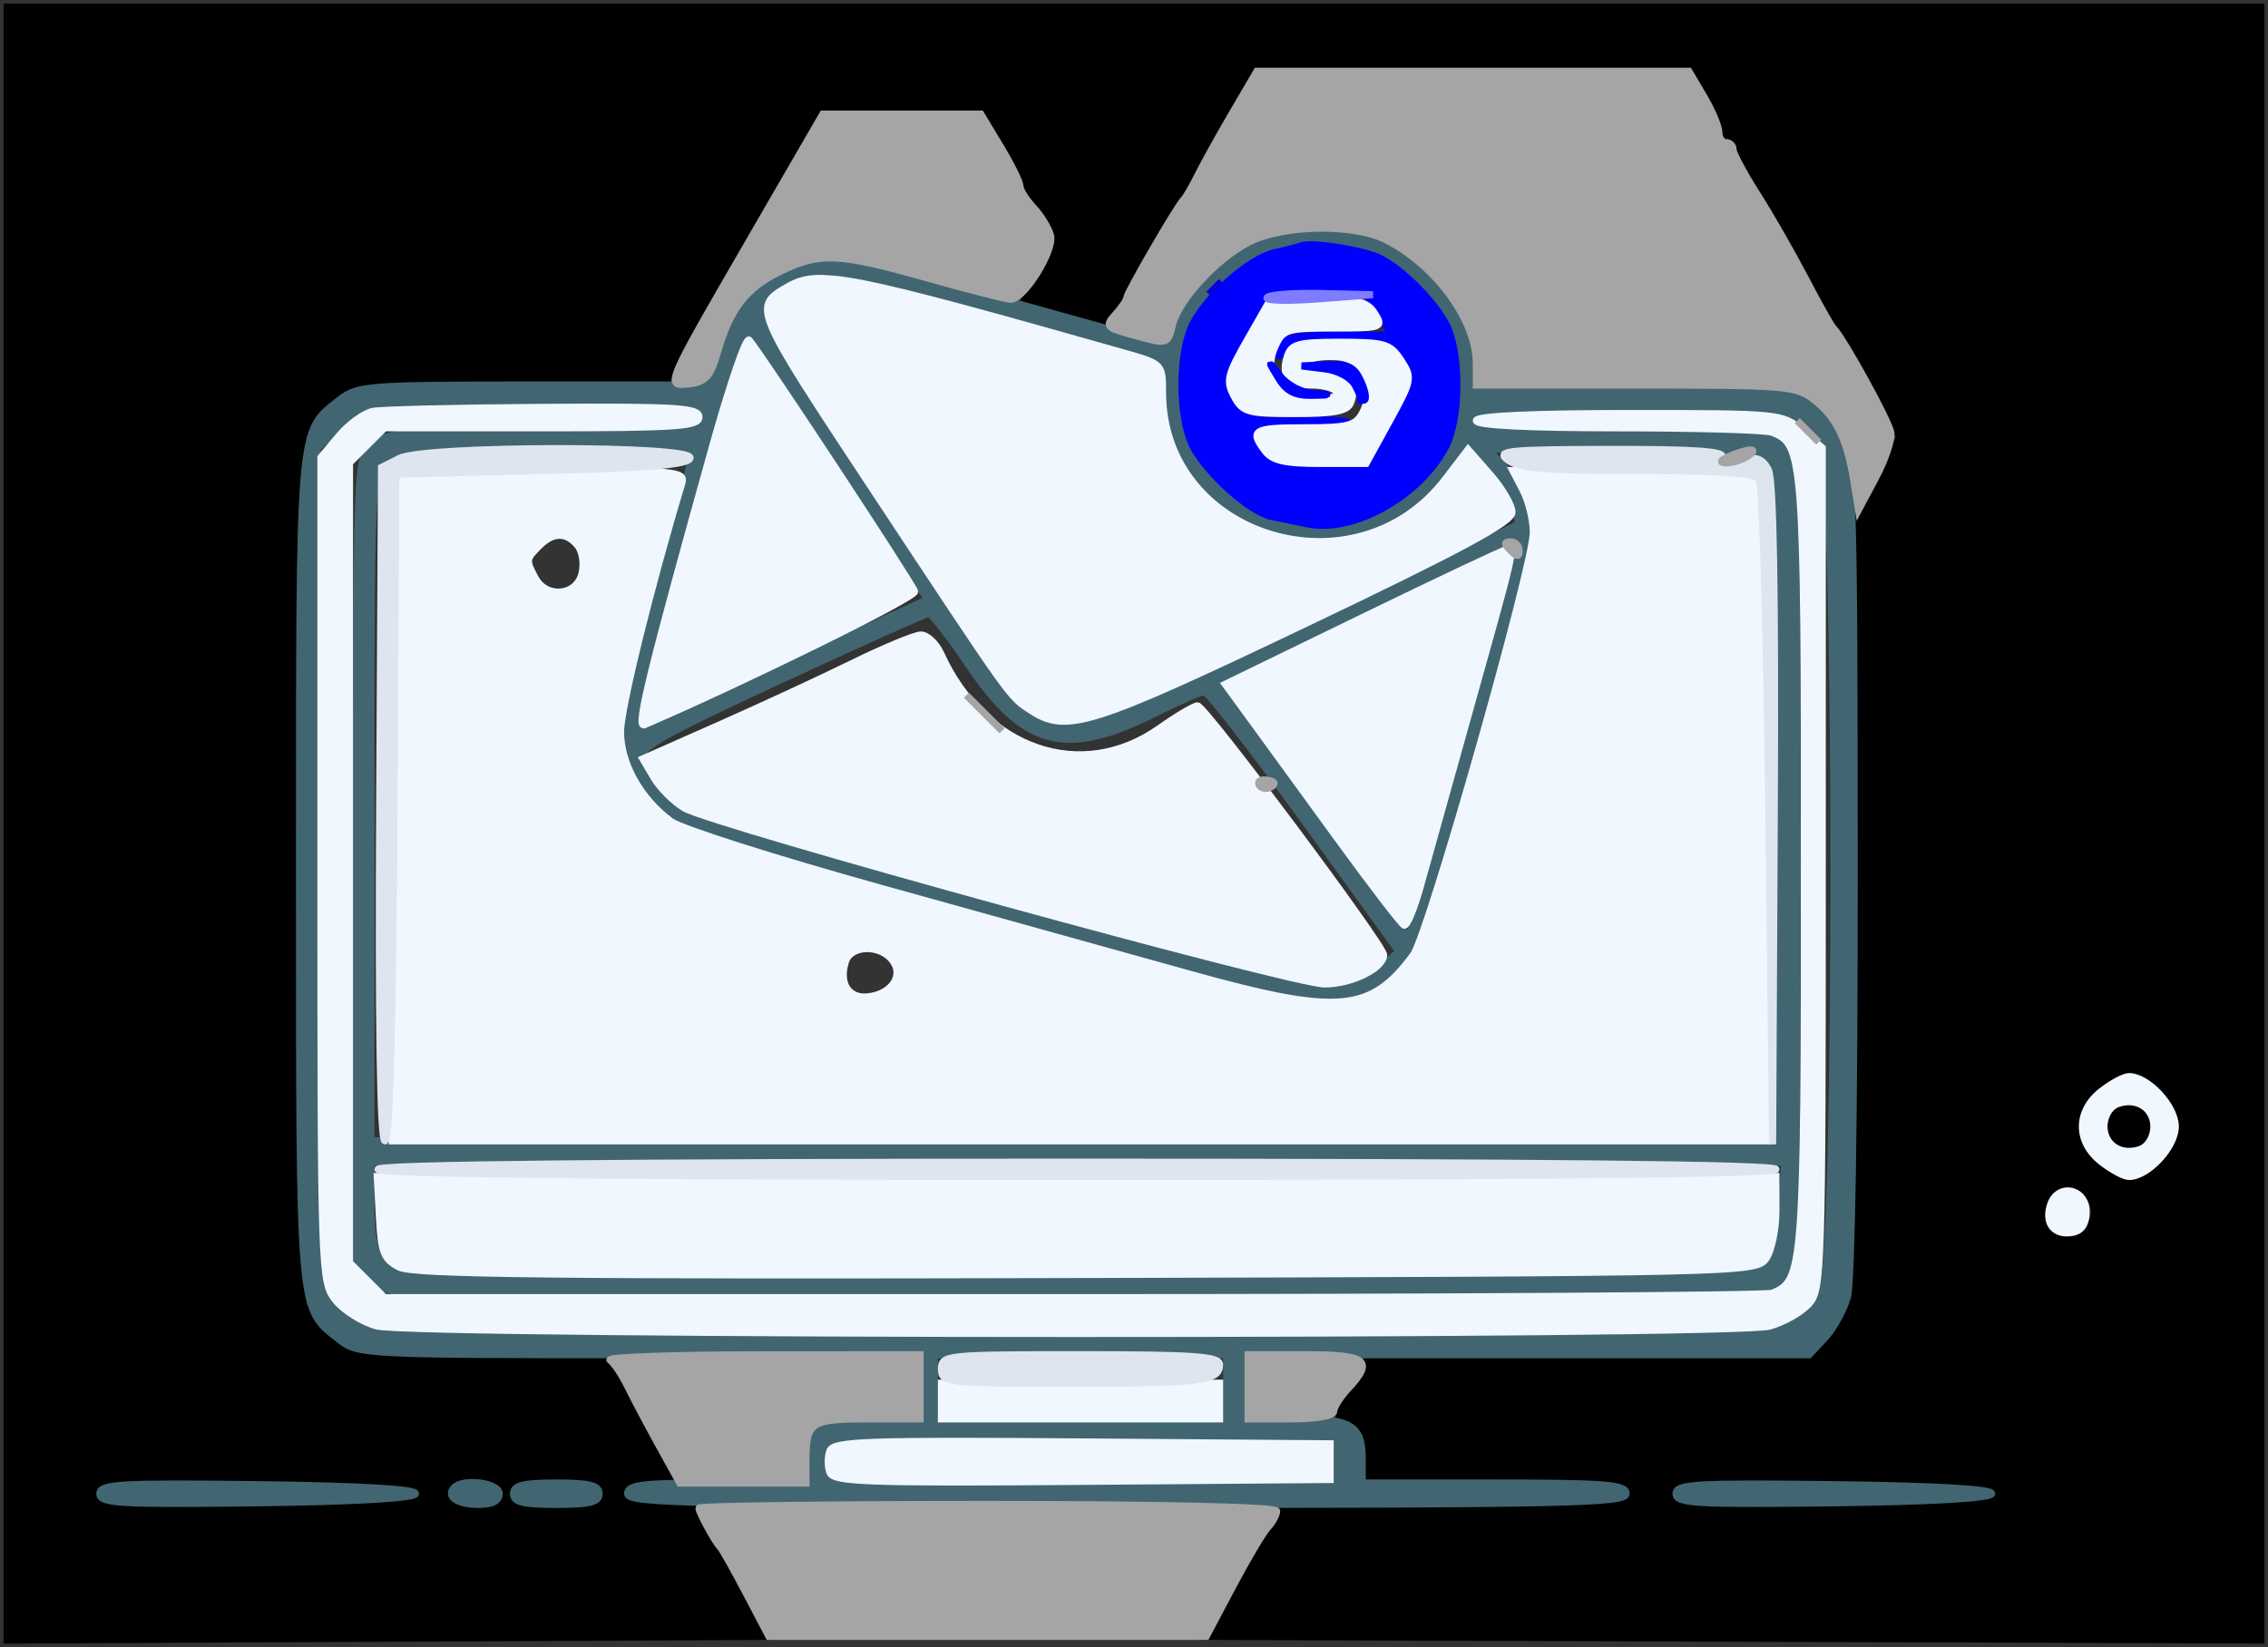 <?xml version="1.0" encoding="utf-8"?>
<!DOCTYPE svg PUBLIC "-//W3C//DTD SVG 20010904//EN" "http://www.w3.org/TR/2001/REC-SVG-20010904/DTD/svg10.dtd">
<svg version="1.0" xmlns="http://www.w3.org/2000/svg" width="318pt" height="231pt" viewBox="0 0 318 231" style="" preserveAspectRatio="xMidYMid meet">
<rect x="0" y="0" width="318" height="231" fill="#333333" stroke="none"/>
<g fill="#000000FF" stroke="#000000FF">
<path d="M 1.000 115.509 L 1.000 230.017 54.390 229.759 L 107.780 229.500 102.330 220.250 L 96.879 211.000 92.439 211.000 C 86.846 211.000 86.054 208.293 91.506 207.810 L 95.013 207.500 89.927 198.750 L 84.842 190.000 67.406 190.000 L 49.971 190.000 46.235 186.577 L 42.500 183.154 42.500 122.096 L 42.500 61.038 45.767 57.769 L 49.034 54.500 71.216 54.000 L 93.398 53.500 104.278 34.750 L 115.159 16.000 126.373 16.000 L 137.587 16.000 142.858 25.037 L 148.129 34.075 145.687 38.445 L 143.244 42.815 149.151 44.303 L 155.057 45.791 160.687 36.146 C 163.783 30.841 168.419 22.900 170.989 18.500 L 175.662 10.500 206.237 10.236 L 236.812 9.971 251.598 35.653 L 266.384 61.335 263.192 67.097 L 260.000 72.858 260.000 125.686 C 260.000 157.051 259.603 179.896 259.024 181.917 C 258.487 183.789 257.059 186.373 255.850 187.660 L 253.651 190.000 222.882 190.000 L 192.113 190.000 189.612 194.195 C 187.158 198.309 187.148 198.415 189.055 199.751 C 190.341 200.652 191.000 202.280 191.000 204.557 L 191.000 208.000 209.500 208.000 C 225.179 208.000 228.000 208.226 228.000 209.482 C 228.000 210.744 224.398 211.004 203.822 211.232 L 179.644 211.500 174.362 220.500 L 169.081 229.500 243.040 229.756 L 317.000 230.013 317.000 115.506 L 317.000 1.000 159.000 1.000 L 1.000 1.000 1.000 115.509 M 301.477 152.171 C 302.891 152.816 304.311 154.391 304.632 155.671 C 306.150 161.720 301.905 166.134 296.348 164.284 C 291.265 162.593 290.513 154.502 295.228 152.230 C 298.201 150.797 298.456 150.795 301.477 152.171 M 280.000 209.500 C 280.000 210.789 276.833 211.000 257.500 211.000 C 238.167 211.000 235.000 210.789 235.000 209.500 C 235.000 208.211 238.167 208.000 257.500 208.000 C 276.833 208.000 280.000 208.211 280.000 209.500 M 59.000 209.500 C 59.000 210.789 55.833 211.000 36.500 211.000 C 17.167 211.000 14.000 210.789 14.000 209.500 C 14.000 208.211 17.167 208.000 36.500 208.000 C 55.833 208.000 59.000 208.211 59.000 209.500 M 84.000 209.500 C 84.000 210.667 82.667 211.000 78.000 211.000 C 73.333 211.000 72.000 210.667 72.000 209.500 C 72.000 208.333 73.333 208.000 78.000 208.000 C 82.667 208.000 84.000 208.333 84.000 209.500 M 293.362 168.500 C 294.306 170.962 292.947 173.000 290.362 173.000 C 289.028 173.000 287.678 172.325 287.362 171.500 C 286.417 169.038 287.776 167.000 290.362 167.000 C 291.695 167.000 293.045 167.675 293.362 168.500 M 70.000 209.500 C 70.000 210.548 68.944 211.000 66.500 211.000 C 64.056 211.000 63.000 210.548 63.000 209.500 C 63.000 208.452 64.056 208.000 66.500 208.000 C 68.944 208.000 70.000 208.452 70.000 209.500 "/></g>
<g fill="#416672FF" stroke="#416672FF">
<path d="M 175.491 33.865 C 170.939 35.933 165.333 41.826 164.406 45.518 C 164.063 46.883 163.348 48.000 162.816 48.000 C 162.284 48.000 154.795 46.006 146.174 43.570 C 119.431 36.010 117.734 35.640 113.515 36.431 C 108.177 37.433 102.460 43.253 100.830 49.345 L 99.585 54.000 74.927 54.000 C 51.436 54.000 50.144 54.099 47.615 56.088 C 41.847 60.625 42.000 58.828 42.000 122.000 C 42.000 185.172 41.847 183.375 47.615 187.912 C 50.205 189.949 51.229 190.000 89.635 190.000 L 129.000 190.000 129.000 194.500 L 129.000 199.000 122.200 199.000 C 114.491 199.000 113.000 199.924 113.000 204.700 L 113.000 208.000 100.500 208.000 C 90.056 208.000 88.000 208.247 88.000 209.500 C 88.000 210.819 96.444 211.000 158.000 211.000 C 219.556 211.000 228.000 210.819 228.000 209.500 C 228.000 208.221 225.278 208.000 209.500 208.000 L 191.000 208.000 191.000 204.700 C 191.000 199.924 189.509 199.000 181.800 199.000 L 175.000 199.000 175.000 194.500 L 175.000 190.000 214.326 190.000 L 253.651 190.000 255.850 187.660 C 257.059 186.373 258.487 183.789 259.024 181.917 C 259.608 179.879 259.991 155.836 259.978 122.007 C 259.957 68.659 259.850 65.266 258.057 61.316 C 254.919 54.406 253.282 54.000 228.550 54.000 L 207.000 54.000 206.978 51.250 C 206.947 47.423 203.801 41.015 200.376 37.803 C 194.172 31.986 183.386 30.279 175.491 33.865 M 97.000 63.986 C 97.000 64.529 94.711 73.137 91.913 83.116 C 88.418 95.583 87.011 102.235 87.416 104.380 C 88.262 108.854 91.465 113.673 94.706 115.345 C 96.243 116.138 117.075 122.224 141.000 128.871 C 186.901 141.622 187.573 141.737 193.814 137.910 C 197.950 135.374 199.707 130.857 207.399 103.000 C 214.339 77.866 214.899 75.156 213.900 71.500 C 213.300 69.300 211.873 66.488 210.730 65.250 L 208.651 63.000 227.135 63.000 C 240.397 63.000 246.072 63.353 247.226 64.250 C 249.284 65.850 249.500 72.076 249.218 121.750 L 249.000 160.000 150.500 160.000 L 52.000 160.000 52.000 113.500 C 52.000 68.333 52.057 66.943 54.000 65.000 C 55.870 63.130 57.333 63.000 76.500 63.000 C 89.311 63.000 97.000 63.370 97.000 63.986 M 249.811 169.621 C 249.493 174.627 248.930 176.578 247.504 177.621 C 245.932 178.770 229.811 179.000 150.809 179.000 C 57.333 179.000 55.972 178.972 54.000 177.000 C 52.444 175.444 52.000 173.667 52.000 169.000 L 52.000 163.000 151.116 163.000 L 250.233 163.000 249.811 169.621 M 140.147 44.163 L 162.794 50.391 163.424 55.137 C 165.089 67.690 173.302 75.401 185.000 75.394 C 191.891 75.390 197.494 72.613 202.310 66.815 L 205.850 62.554 208.063 64.527 C 210.175 66.410 213.509 72.825 212.763 73.571 C 212.568 73.766 199.257 80.242 183.184 87.963 C 164.146 97.108 152.834 101.999 150.730 101.996 C 145.231 101.990 141.620 98.765 133.752 86.833 C 102.018 38.708 104.209 43.256 111.075 39.752 C 112.959 38.790 115.175 37.988 116.000 37.969 C 116.825 37.950 127.691 40.737 140.147 44.163 M 135.911 93.368 C 143.652 104.839 149.515 106.303 162.160 99.919 C 165.341 98.314 168.358 97.000 168.866 97.000 C 169.374 97.000 175.724 105.204 182.976 115.232 L 196.163 133.463 193.577 135.687 C 188.326 140.204 187.088 140.007 141.826 127.471 C 118.547 121.023 98.375 115.172 97.000 114.469 C 93.694 112.778 90.256 108.977 89.837 106.550 C 89.552 104.903 92.609 103.159 109.500 95.329 C 120.500 90.230 129.824 86.045 130.220 86.029 C 130.615 86.013 133.176 89.316 135.911 93.368 M 98.751 58.250 C 98.443 59.179 92.670 59.628 76.270 60.000 C 56.387 60.451 53.997 60.688 52.102 62.405 C 50.013 64.298 50.000 64.660 50.000 121.082 L 50.000 177.855 52.635 179.927 C 55.258 181.991 55.676 182.000 150.185 182.000 C 251.000 182.000 249.611 182.062 251.379 177.455 C 252.190 175.341 252.190 66.659 251.379 64.545 C 249.905 60.703 245.894 60.000 225.466 60.000 C 210.205 60.000 205.926 59.722 206.249 58.750 C 206.561 57.814 212.013 57.432 227.977 57.230 C 251.760 56.928 252.930 57.196 255.584 63.546 C 257.662 68.519 257.682 175.432 255.606 180.401 C 252.644 187.490 260.456 187.000 150.412 187.000 C 53.354 187.000 51.217 186.959 48.770 185.034 C 43.943 181.237 43.934 181.104 44.226 120.152 L 44.500 62.835 47.766 59.918 L 51.032 57.000 75.099 57.000 C 93.908 57.000 99.076 57.273 98.751 58.250 M 192.768 35.548 C 200.477 38.769 204.940 45.746 204.978 54.637 C 205.021 64.719 195.472 74.000 185.055 74.000 C 168.204 74.000 158.901 53.779 169.795 40.832 C 175.029 34.611 185.025 32.312 192.768 35.548 M 117.914 65.789 L 130.079 84.078 122.289 87.651 C 91.328 101.852 89.000 102.801 89.000 101.220 C 89.000 99.755 97.409 68.638 102.130 52.629 C 103.245 48.849 104.515 46.149 104.953 46.629 C 105.390 47.108 111.223 55.730 117.914 65.789 M 213.000 76.556 C 213.000 77.024 199.986 123.972 198.393 129.250 C 198.103 130.213 197.558 130.987 197.183 130.972 C 196.807 130.957 194.155 127.694 191.289 123.722 C 188.423 119.750 182.690 111.836 178.549 106.136 L 171.019 95.772 185.760 88.634 C 193.867 84.708 202.975 80.287 206.000 78.809 C 211.689 76.029 213.000 75.607 213.000 76.556 M 187.500 205.000 L 187.500 207.500 151.723 207.763 C 120.549 207.992 115.872 207.831 115.366 206.513 C 115.047 205.681 115.047 204.319 115.366 203.487 C 115.872 202.169 120.549 202.008 151.723 202.237 L 187.500 202.500 187.500 205.000 M 172.000 194.500 L 172.000 199.000 151.500 199.000 L 131.000 199.000 131.000 194.500 L 131.000 190.000 151.500 190.000 L 172.000 190.000 172.000 194.500 "/></g>
<g fill="#F1F7FEFF" stroke="#F1F7FEFF">
<path d="M 56.200 67.200 C 55.302 68.098 55.000 79.911 55.000 114.200 L 55.000 160.000 151.500 160.000 L 248.000 160.000 248.000 114.934 C 248.000 85.782 247.634 69.186 246.965 67.934 C 246.004 66.139 244.715 66.000 229.024 66.000 L 212.119 66.000 213.553 68.750 C 214.342 70.263 214.990 72.922 214.994 74.661 C 215.003 79.234 200.298 131.047 198.171 133.938 C 192.204 142.047 187.653 142.443 166.891 136.660 C 157.876 134.149 138.380 128.725 123.568 124.606 C 108.755 120.488 95.480 116.263 94.068 115.217 C 89.766 112.032 87.000 107.093 87.003 102.602 C 87.005 99.376 91.284 82.039 95.606 67.750 C 96.097 66.125 94.747 66.000 76.767 66.000 C 63.037 66.000 57.051 66.349 56.200 67.200 M 80.989 76.487 C 81.697 77.340 81.954 79.046 81.593 80.487 C 80.810 83.607 76.594 83.979 75.035 81.066 C 73.696 78.564 73.712 78.431 75.571 76.571 C 77.543 74.600 79.399 74.571 80.989 76.487 M 125.070 134.584 C 126.830 136.705 125.130 139.400 121.777 139.804 C 118.984 140.141 117.560 137.962 118.545 134.859 C 119.274 132.560 123.251 132.393 125.070 134.584 "/></g>
<g fill="#A5A5A5FF" stroke="#A5A5A5FF">
<path d="M 172.866 15.750 C 171.013 18.913 168.824 22.850 168.000 24.500 C 167.177 26.150 166.264 27.725 165.971 28.000 C 165.125 28.795 158.000 41.079 158.000 41.743 C 158.000 42.073 157.285 43.133 156.410 44.099 C 154.927 45.738 155.079 45.928 158.660 46.923 C 163.772 48.342 163.692 48.361 164.406 45.518 C 165.287 42.008 170.634 36.227 175.115 33.941 C 179.913 31.493 189.762 31.326 194.300 33.614 C 201.318 37.154 207.000 44.914 207.000 50.960 L 207.000 54.000 229.365 54.000 C 250.675 54.000 251.858 54.101 254.440 56.131 C 257.489 58.529 258.994 61.641 259.942 67.500 L 260.588 71.500 262.989 67.000 C 264.310 64.525 265.270 61.691 265.124 60.703 C 264.887 59.100 258.371 47.263 257.031 46.000 C 256.739 45.725 254.971 42.575 253.103 39.000 C 251.234 35.425 248.197 30.129 246.353 27.231 C 244.509 24.332 243.000 21.520 243.000 20.981 C 243.000 20.441 242.550 20.000 242.000 20.000 C 241.450 20.000 241.000 19.351 241.000 18.557 C 241.000 17.764 240.056 15.514 238.901 13.557 L 236.802 10.000 206.518 10.000 L 176.234 10.000 172.866 15.750 "/></g>
<g fill="#F1F7FEFF" stroke="#F1F7FEFF">
<path d="M 110.500 40.208 C 105.511 43.069 105.518 43.086 122.572 68.895 C 142.120 98.479 141.519 97.639 144.535 99.615 C 149.542 102.895 152.912 101.829 183.115 87.411 C 204.942 76.991 212.000 73.187 212.000 71.845 C 212.000 70.869 210.614 68.491 208.920 66.562 L 205.840 63.054 202.670 67.201 C 190.073 83.679 163.000 75.393 163.000 55.060 C 163.000 51.086 162.961 51.045 157.750 49.565 C 118.952 38.549 114.819 37.731 110.500 40.208 "/></g>
<g fill="#F1F7FEFF" stroke="#F1F7FEFF">
<path d="M 53.200 170.725 C 53.459 175.676 53.838 176.622 56.000 177.719 C 57.977 178.722 78.137 178.936 152.331 178.744 C 243.912 178.506 246.196 178.453 247.581 176.559 C 248.361 175.491 249.000 172.454 249.000 169.809 L 249.000 165.000 150.950 165.000 L 52.900 165.000 53.200 170.725 "/></g>
<g fill="#F1F7FEFF" stroke="#F1F7FEFF">
<path d="M 119.500 93.054 C 115.100 95.212 106.694 99.105 100.821 101.705 L 90.142 106.431 91.706 109.080 C 92.567 110.537 94.484 112.446 95.967 113.322 C 99.900 115.645 181.210 138.000 185.727 138.000 C 189.504 138.000 194.000 135.789 194.000 133.932 C 194.000 132.569 168.923 99.000 167.905 99.000 C 167.439 99.000 165.038 100.424 162.569 102.164 C 151.659 109.854 138.064 105.209 131.903 91.686 C 131.230 90.209 129.964 89.029 129.089 89.065 C 128.215 89.100 123.900 90.895 119.500 93.054 "/></g>
<g fill="#F1F7FEFF" stroke="#F1F7FEFF">
<path d="M 52.284 57.701 C 51.065 57.937 48.928 59.485 47.534 61.142 L 45.000 64.153 45.000 121.942 C 45.000 178.644 45.038 179.779 47.045 182.331 C 48.171 183.761 50.758 185.394 52.795 185.960 C 57.805 187.351 243.097 187.379 248.100 185.989 C 250.080 185.439 252.555 184.044 253.600 182.889 C 255.421 180.877 255.500 178.351 255.500 121.808 L 255.500 62.827 252.694 60.413 C 249.917 58.024 249.671 58.000 228.444 58.000 C 214.815 58.000 207.000 58.364 207.000 59.000 C 207.000 59.633 214.306 60.000 226.918 60.000 C 237.873 60.000 247.565 60.280 248.455 60.621 C 252.881 62.320 253.000 63.901 253.000 121.000 C 253.000 178.099 252.881 179.680 248.455 181.379 C 247.565 181.720 203.428 182.000 150.373 182.000 L 53.909 182.000 51.455 179.545 L 49.000 177.091 49.000 121.000 L 49.000 64.909 51.455 62.455 L 53.909 60.000 75.955 60.000 C 94.884 60.000 98.000 59.788 98.000 58.500 C 98.000 57.208 94.977 57.019 76.250 57.136 C 64.288 57.211 53.503 57.465 52.284 57.701 "/></g>
<g fill="#A5A5A5FF" stroke="#A5A5A5FF">
<path d="M 98.000 211.514 C 98.000 212.116 100.273 216.273 101.000 217.000 C 101.275 217.275 102.919 220.200 104.652 223.500 L 107.804 229.500 138.469 229.500 L 169.133 229.500 172.817 222.545 C 174.842 218.720 177.063 214.975 177.750 214.224 C 178.438 213.472 179.000 212.439 179.000 211.929 C 179.000 211.372 162.756 211.000 138.500 211.000 C 116.225 211.000 98.000 211.231 98.000 211.514 "/></g>
<g fill="#0000FFFF" stroke="#0000FFFF">
<path d="M 182.500 34.469 C 181.950 34.665 180.271 35.096 178.768 35.427 C 175.327 36.185 169.397 41.335 167.287 45.398 C 165.203 49.413 165.203 58.587 167.287 62.602 C 169.286 66.452 175.288 71.820 178.268 72.423 C 179.496 72.671 181.754 73.141 183.287 73.466 C 189.715 74.829 199.085 69.588 202.713 62.602 C 204.778 58.624 204.799 49.408 202.751 45.500 C 201.028 42.213 196.636 37.816 193.500 36.238 C 191.226 35.094 184.005 33.933 182.500 34.469 M 193.500 44.000 L 195.051 47.000 187.633 47.000 C 181.488 47.000 180.100 47.300 179.548 48.750 C 179.014 50.153 179.131 50.252 180.141 49.250 C 180.916 48.480 184.193 48.000 188.674 48.000 C 195.608 48.000 196.013 48.129 197.331 50.750 C 198.615 53.302 198.469 53.913 195.313 59.250 L 191.911 65.000 185.012 65.000 C 178.993 65.000 177.912 64.713 176.532 62.750 L 174.951 60.500 181.225 60.226 C 190.642 59.815 191.701 58.749 182.499 58.944 C 174.685 59.110 174.459 59.047 172.812 56.259 C 171.161 53.464 171.199 53.273 174.621 47.202 L 178.116 41.000 185.032 41.000 C 191.706 41.000 192.003 41.105 193.500 44.000 "/></g>
<g fill="#F1F7FEFF" stroke="#F1F7FEFF">
<path d="M 100.026 62.202 C 91.268 93.524 89.144 102.159 90.323 101.652 C 104.443 95.577 128.434 83.752 128.235 82.964 C 127.983 81.960 106.526 49.362 105.026 47.702 C 104.629 47.263 102.379 53.788 100.026 62.202 "/></g>
<g fill="#F1F7FEFF" stroke="#F1F7FEFF">
<path d="M 191.154 86.561 L 171.807 95.969 175.284 100.735 C 177.197 103.356 182.687 110.900 187.484 117.500 C 192.281 124.100 196.513 129.618 196.888 129.762 C 197.263 129.905 198.286 127.430 199.163 124.262 C 200.040 121.093 203.286 109.470 206.378 98.434 C 212.382 77.004 212.392 76.960 211.250 77.077 C 210.838 77.119 201.794 81.387 191.154 86.561 "/></g>
<g fill="#A5A5A5FF" stroke="#A5A5A5FF">
<path d="M 105.437 33.162 C 93.125 54.425 93.210 54.225 96.720 53.816 C 98.933 53.557 99.640 52.749 100.616 49.361 C 102.366 43.287 104.647 40.349 109.399 38.049 C 114.987 35.344 117.539 35.459 130.000 38.977 C 135.775 40.608 141.046 41.955 141.714 41.971 C 143.548 42.015 147.845 35.124 147.295 33.020 C 147.030 32.006 145.955 30.255 144.906 29.130 C 143.858 28.004 143.000 26.633 143.000 26.083 C 143.000 25.532 141.766 23.038 140.257 20.541 L 137.515 16.000 126.444 16.000 L 115.373 16.000 105.437 33.162 "/></g>
<g fill="#A5A5A5FF" stroke="#A5A5A5FF">
<path d="M 85.542 190.765 C 86.116 191.169 87.242 192.850 88.045 194.500 C 88.849 196.150 90.814 199.863 92.412 202.750 L 95.318 208.000 104.159 208.000 L 113.000 208.000 113.000 205.082 C 113.000 199.410 113.581 199.000 121.607 199.000 L 129.000 199.000 129.000 194.500 L 129.000 190.000 106.750 190.015 C 94.513 190.024 84.969 190.361 85.542 190.765 "/></g>
<g fill="#F1F7FEFF" stroke="#F1F7FEFF">
<path d="M 116.367 203.487 C 116.047 204.319 116.047 205.681 116.367 206.513 C 116.872 207.831 121.438 207.992 151.724 207.763 L 186.500 207.500 186.500 205.000 L 186.500 202.500 151.724 202.237 C 121.438 202.008 116.872 202.169 116.367 203.487 "/></g>
<g fill="#DFE5EEFF" stroke="#DFE5EEFF">
<path d="M 53.000 164.000 C 53.000 164.660 86.333 165.000 151.000 165.000 C 215.667 165.000 249.000 164.660 249.000 164.000 C 249.000 163.340 215.667 163.000 151.000 163.000 C 86.333 163.000 53.000 163.340 53.000 164.000 "/></g>
<g fill="#F1F7FEFF" stroke="#F1F7FEFF">
<path d="M 174.951 47.586 C 172.103 52.564 171.895 53.436 173.046 55.586 C 174.229 57.796 174.949 58.000 181.562 58.000 C 187.061 58.000 188.923 57.642 189.362 56.500 C 190.436 53.700 188.915 52.000 185.334 52.000 C 183.287 52.000 182.134 51.593 182.500 51.000 C 182.840 50.450 184.612 50.000 186.438 50.000 C 189.160 50.000 189.974 50.523 190.962 52.909 C 191.862 55.080 191.883 56.349 191.049 57.909 C 190.078 59.723 189.007 60.000 182.965 60.000 C 175.733 60.000 175.173 60.327 177.392 63.250 C 178.414 64.596 180.198 65.000 185.129 65.000 L 191.538 65.000 194.817 59.037 C 197.975 53.292 198.034 52.981 196.432 50.537 C 194.922 48.232 194.148 48.000 187.952 48.000 C 182.023 48.000 181.052 48.259 180.503 49.991 C 179.612 52.797 180.662 54.000 184.000 54.000 C 185.585 54.000 187.160 54.450 187.500 55.000 C 187.873 55.604 186.503 56.000 184.038 56.000 C 180.656 56.000 179.762 55.572 178.818 53.500 C 177.966 51.630 177.966 50.370 178.818 48.500 C 179.876 46.178 180.459 46.000 186.987 46.000 C 193.767 46.000 193.972 45.929 192.768 44.000 C 191.721 42.324 190.436 42.000 184.833 42.000 L 178.147 42.000 174.951 47.586 "/></g>
<g fill="#DFE5EEFF" stroke="#DFE5EEFF">
<path d="M 56.000 64.294 L 53.500 65.559 53.240 112.779 C 53.070 143.763 53.324 160.000 53.980 160.000 C 54.629 160.000 55.072 143.574 55.240 113.250 L 55.500 66.500 75.918 66.000 C 90.999 65.631 96.444 65.173 96.751 64.250 C 97.349 62.452 59.560 62.493 56.000 64.294 "/></g>
<g fill="#DFE5EEFF" stroke="#DFE5EEFF">
<path d="M 211.441 64.532 C 212.963 65.683 216.892 66.000 229.632 66.000 C 241.534 66.000 246.098 66.334 246.691 67.250 C 247.136 67.938 247.734 89.200 248.020 114.500 L 248.539 160.500 248.770 114.184 C 248.926 82.787 248.656 67.225 247.930 65.870 C 247.074 64.270 246.252 64.005 243.805 64.543 C 241.688 65.008 240.960 64.874 241.434 64.107 C 241.924 63.314 237.484 63.009 225.809 63.032 C 211.250 63.060 209.708 63.221 211.441 64.532 "/></g>
<g fill="#F1F7FEFF" stroke="#F1F7FEFF">
<path d="M 132.000 196.500 L 132.000 199.000 151.500 199.000 L 171.000 199.000 171.000 196.500 L 171.000 194.000 151.500 194.000 L 132.000 194.000 132.000 196.500 "/></g>
<g fill="#DFE5EEFF" stroke="#DFE5EEFF">
<path d="M 132.000 192.000 C 132.000 193.926 132.667 194.000 149.918 194.000 C 168.594 194.000 171.000 193.702 171.000 191.393 C 171.000 190.250 167.501 190.000 151.500 190.000 C 132.667 190.000 132.000 190.068 132.000 192.000 "/></g>
<g fill="#F1F7FEFF" stroke="#F1F7FEFF">
<path d="M 294.635 153.073 C 291.094 155.857 291.094 160.143 294.635 162.927 C 296.084 164.067 297.823 165.000 298.500 165.000 C 301.156 165.000 305.000 160.860 305.000 158.000 C 305.000 155.140 301.156 151.000 298.500 151.000 C 297.823 151.000 296.084 151.933 294.635 153.073 M 300.500 158.000 C 300.500 160.851 297.344 162.059 296.390 159.574 C 295.480 157.203 296.767 154.809 298.747 155.190 C 299.854 155.403 300.500 156.439 300.500 158.000 "/></g>
<g fill="#416672FF" stroke="#416672FF">
<path d="M 235.000 209.500 C 235.000 210.846 237.751 211.005 257.001 210.769 C 270.609 210.603 279.097 210.118 279.251 209.500 C 279.410 208.862 271.450 208.403 257.250 208.231 C 237.776 207.995 235.000 208.154 235.000 209.500 "/></g>
<g fill="#416672FF" stroke="#416672FF">
<path d="M 14.000 209.500 C 14.000 210.846 16.751 211.005 36.001 210.769 C 49.609 210.603 58.097 210.118 58.251 209.500 C 58.410 208.862 50.450 208.403 36.250 208.231 C 16.776 207.995 14.000 208.154 14.000 209.500 "/></g>
<g fill="#A5A5A5FF" stroke="#A5A5A5FF">
<path d="M 175.000 194.500 L 175.000 199.000 181.000 199.000 C 184.494 199.000 187.000 198.565 187.000 197.958 C 187.000 197.385 187.900 195.950 189.000 194.770 C 192.697 190.801 191.689 190.000 183.000 190.000 L 175.000 190.000 175.000 194.500 "/></g>
<g fill="#416672FF" stroke="#416672FF">
<path d="M 72.000 209.500 C 72.000 210.667 73.333 211.000 78.000 211.000 C 82.667 211.000 84.000 210.667 84.000 209.500 C 84.000 208.333 82.667 208.000 78.000 208.000 C 73.333 208.000 72.000 208.333 72.000 209.500 "/></g>
<g fill="#F1F7FEFF" stroke="#F1F7FEFF">
<path d="M 287.487 169.042 C 286.667 171.624 288.083 173.323 290.644 172.830 C 291.859 172.596 292.500 171.613 292.500 169.986 C 292.500 166.640 288.489 165.884 287.487 169.042 "/></g>
<g fill="#000000FF" stroke="#000000FF">
<path d="M 297.250 155.731 C 296.563 155.970 296.000 156.981 296.000 157.976 C 296.000 159.921 297.725 160.976 299.750 160.269 C 300.438 160.030 301.000 159.019 301.000 158.024 C 301.000 156.079 299.275 155.024 297.250 155.731 "/></g>
<g fill="#416672FF" stroke="#416672FF">
<path d="M 63.694 208.639 C 62.484 209.850 64.124 211.000 67.059 211.000 C 69.007 211.000 70.000 210.493 70.000 209.500 C 70.000 207.988 65.025 207.309 63.694 208.639 "/></g>
<g fill="#7F7CFFFF" stroke="#7F7CFFFF">
<path d="M 177.652 41.750 C 177.395 42.163 180.631 42.237 184.843 41.916 L 192.500 41.331 185.309 41.166 C 181.354 41.075 177.908 41.338 177.652 41.750 "/></g>
<g fill="#0000FFFF" stroke="#0000FFFF">
<path d="M 185.749 51.723 C 187.637 51.958 189.431 52.937 190.034 54.063 C 190.604 55.128 190.942 56.053 190.785 56.118 C 190.628 56.184 190.829 56.186 191.231 56.125 C 191.634 56.063 191.449 54.885 190.821 53.506 C 189.885 51.453 189.030 51.029 186.089 51.160 L 182.500 51.320 185.749 51.723 "/></g>
<g fill="#0000FFFF" stroke="#0000FFFF">
<path d="M 179.247 53.000 C 180.350 54.842 181.567 55.485 183.872 55.444 C 186.685 55.394 186.710 55.369 184.122 55.194 C 182.495 55.085 180.484 54.022 179.497 52.750 C 177.750 50.501 177.750 50.501 179.247 53.000 "/></g>
<g fill="#A5A5A5FF" stroke="#A5A5A5FF">
<path d="M 138.000 100.000 L 140.500 102.500 138.000 100.000 L 135.500 97.500 138.000 100.000 "/></g>
<g fill="#A5A5A5FF" stroke="#A5A5A5FF">
<path d="M 242.500 64.000 C 241.181 64.567 241.011 64.878 242.000 64.914 C 242.825 64.945 244.175 64.533 245.000 64.000 C 246.828 62.819 245.249 62.819 242.500 64.000 "/></g>
<g fill="#A5A5A5FF" stroke="#A5A5A5FF">
<path d="M 176.564 110.104 C 176.880 110.615 177.635 110.726 178.242 110.350 C 178.934 109.923 178.719 109.576 177.668 109.422 C 176.745 109.286 176.249 109.593 176.564 110.104 "/></g>
<g fill="#A5A5A5FF" stroke="#A5A5A5FF">
<path d="M 211.800 77.200 C 212.733 78.133 213.000 78.133 213.000 77.200 C 213.000 76.540 212.460 76.000 211.800 76.000 C 210.867 76.000 210.867 76.267 211.800 77.200 "/></g>
<g fill="#A5A5A5FF" stroke="#A5A5A5FF">
<path d="M 253.500 60.500 L 255.000 62.000 253.500 60.500 L 252.000 59.000 253.500 60.500 "/></g>
<g fill="#0600DBFF" stroke="#0600DBFF">
<path d="M 170.378 40.378 L 169.500 41.256 170.378 40.378 L 171.256 39.500 170.378 40.378 "/></g>
</svg>
